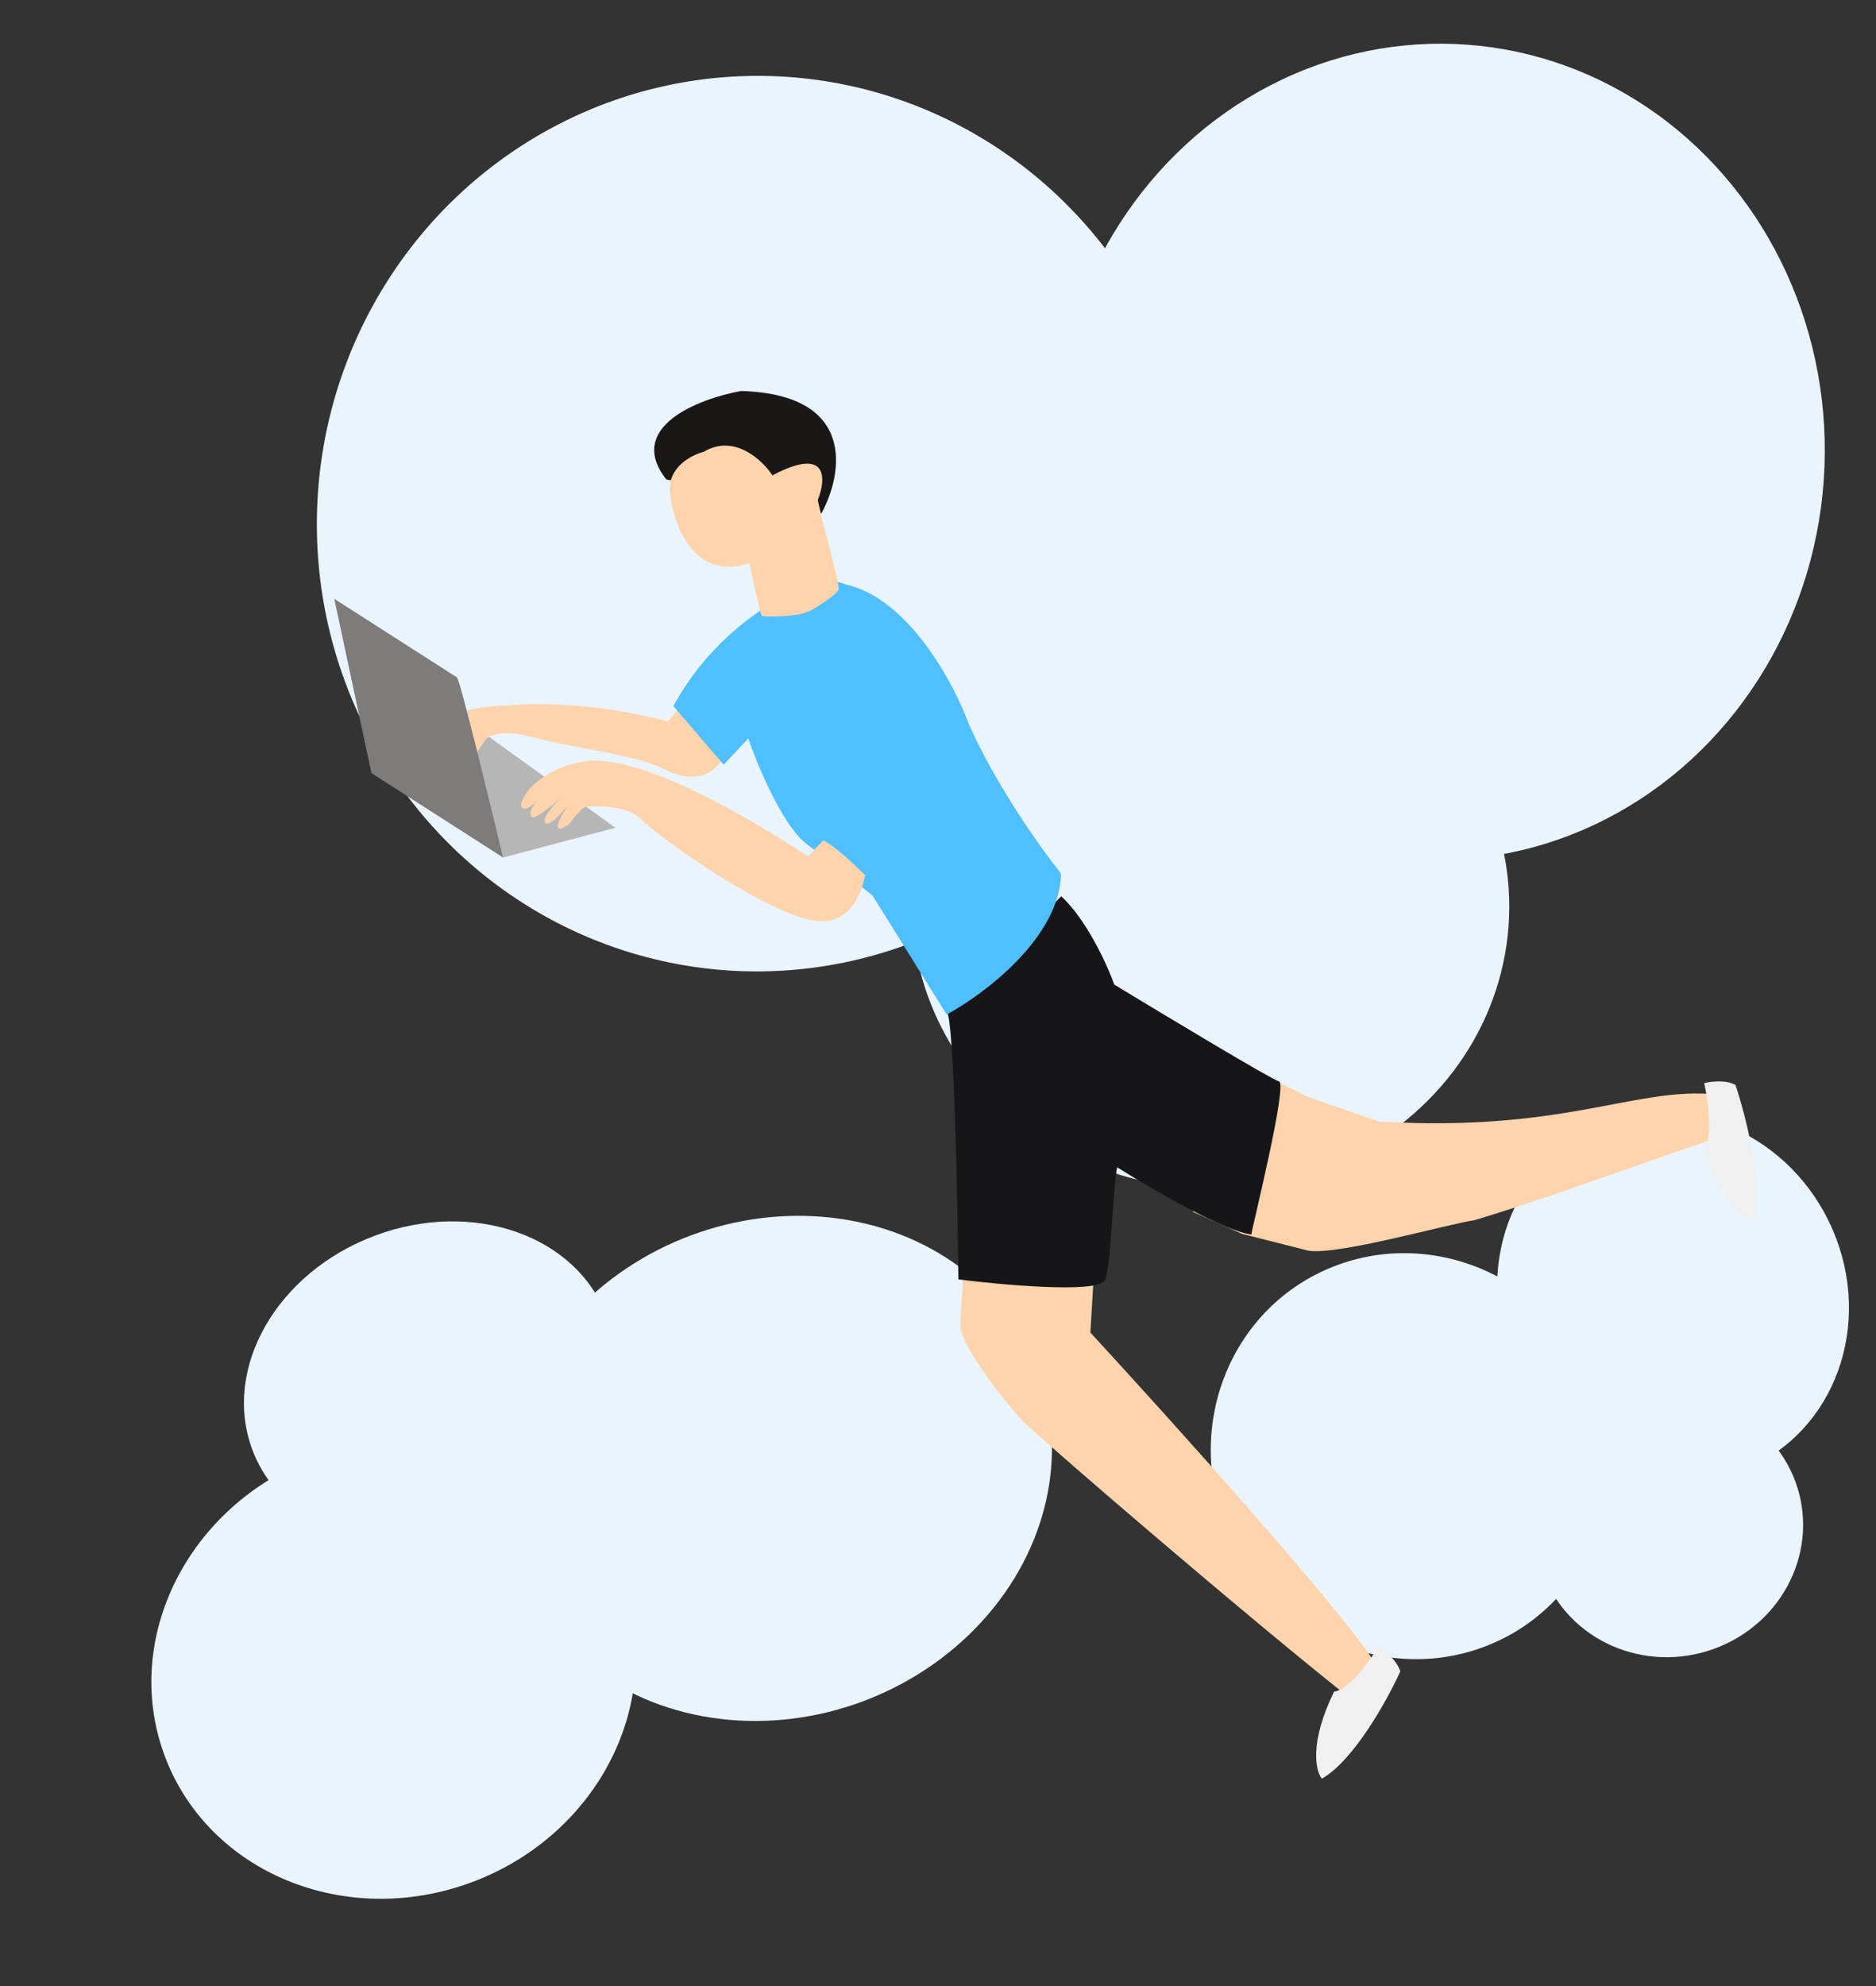<svg width="688" height="728" viewBox="0 0 688 728" fill="none" xmlns="http://www.w3.org/2000/svg">
<rect x="0" y="0" width="688" height="728" fill="#333333" stroke="none"/>
<ellipse rx="141.605" ry="149.664" transform="matrix(-0.999 -0.039 -0.039 0.999 527.636 165.633)" fill="#E9F4FF"/>
<ellipse rx="161.562" ry="164.159" transform="matrix(-0.999 -0.039 -0.039 0.999 277.734 191.924)" fill="#E9F4FF"/>
<ellipse rx="109.609" ry="103.821" transform="matrix(-0.999 -0.039 -0.039 0.999 443.931 331.82)" fill="#E9F4FF"/>
<ellipse rx="89.647" ry="82.978" transform="matrix(0.937 -0.35 -0.347 -0.938 144.331 611.999)" fill="#E9F4FF"/>
<ellipse rx="102.281" ry="91.015" transform="matrix(0.937 -0.35 -0.347 -0.938 284.887 538.195)" fill="#E9F4FF"/>
<ellipse rx="69.391" ry="57.562" transform="matrix(0.937 -0.35 -0.347 -0.938 157.498 506.872)" fill="#E9F4FF"/>
<ellipse rx="63.547" ry="68.345" transform="matrix(-0.922 0.387 0.395 0.919 613.565 475.415)" fill="#E9F4FF"/>
<ellipse rx="72.503" ry="74.964" transform="matrix(-0.922 0.387 0.395 0.919 517.159 533.711)" fill="#E9F4FF"/>
<ellipse rx="49.188" ry="47.41" transform="matrix(-0.922 0.387 0.395 0.919 612.195 559.843)" fill="#E9F4FF"/>
<path d="M399.881 488.401L400.948 470.628L401.215 466.185L353.514 463.321L352.18 485.537C352.172 493.181 367.291 512.138 374.852 520.661C386.364 531.545 458.127 593.13 493.79 621.39L504.133 609.329C491.793 589.732 429.49 520.545 399.881 488.401Z" fill="#FFD4AC"/>
<path d="M513.543 612.613C512.393 608.669 507.784 604.811 505.624 603.376C497.37 616.657 491.278 619.989 489.264 619.995C480.126 638.641 482.455 649.056 484.762 651.933C496.544 645.221 508.858 622.923 513.543 612.613Z" fill="#F0F0F0"/>
<path d="M505.732 411.049L479.969 402.114L462.468 393.419L437.457 444.154L455.556 452.248L478.644 458.094C487.124 461.152 530.217 448.756 540.905 447.181C562.126 440.811 586.039 432.157 628.13 417.509L626.684 400.918C598.064 399.2 571.951 415.025 505.732 411.049Z" fill="#FFD4AC"/>
<path d="M636.469 397.67C633.076 395.689 627.416 396.385 625.01 396.981C628.283 412.816 626.401 419.828 625.051 421.354C631.291 441.734 639.775 447.498 643.237 447.833C646.699 434.079 640.167 408.66 636.469 397.67Z" fill="#F0F0F0"/>
<path d="M351.488 468.932C351.149 437.06 349.834 374.551 347.257 370.574L389.208 328.501C398.597 337.218 406.091 353.722 408.665 360.884C427.684 372.431 466.387 395.693 469.05 396.362C472.379 397.199 459.038 450.546 458.923 452.451C449.077 451.35 422.014 435.582 409.713 427.836C408.21 434.116 407.312 467.825 404.953 469.595C401.087 473.949 367.699 470.967 351.488 468.932Z" fill="#161618"/>
<path d="M271.819 143.303C314.212 144.561 309.136 173.665 301.298 188.059L299.943 188.516L244.314 175.676C229.285 156.435 256.388 146.077 271.819 143.303Z" fill="#1A1717"/>
<path d="M147.751 278.963L179.264 270.026L225.696 303.392L184.491 314.295L147.751 278.963Z" fill="#B6B6B6"/>
<path d="M265.534 277.755C263.542 276.773 254.663 262.129 249.178 259.391L244.934 264.414C229.972 260.33 207.089 256.864 187.284 258.404C183.692 259.132 166.846 257.917 161.494 266.853C160.297 269.213 158.386 274.065 160.313 274.598C160.772 274.856 162.124 274.39 164.089 270.807C162.979 273.115 161.929 276.375 163.865 276.765C164.709 276.209 167.293 273.646 170.884 267.837C169.02 270.909 165.866 277.168 168.152 277.629C168.601 277.538 169.948 277.265 173.089 270.277C172.219 272.763 170.765 277.792 171.908 278.022C172.357 277.931 172.072 279.144 174.439 276.355C174.888 276.264 177.183 271.602 179.265 270.026C182.326 268.828 186.165 267.666 196.138 270.402C210.577 274.363 234.631 276.536 245.512 282.923C247.217 283.025 257.515 289.377 265.534 277.755Z" fill="#FFD4AD"/>
<path d="M184.491 314.295C179.389 292.967 168.871 249.908 167.615 248.304L122.6 219.482L136.223 283.367L184.491 314.295Z" fill="#7E7B7B"/>
<path d="M246.96 258.802C261.147 232.644 284.257 219.21 294.038 215.763C301.047 211.597 307.536 212.963 309.904 214.167C333.036 219.124 349.785 250.325 355.268 265.307C365.181 287.816 381.981 311.291 389.142 320.215C388.638 343.628 360.958 364.389 347.181 371.843L319.954 328.164L295.207 308.841C286.625 301.7 277.766 280.4 274.41 270.643L265.382 280.294L246.96 258.802Z" fill="#4FBFFF"/>
<path d="M283.278 174.223C303.922 163.347 302.957 175.733 299.893 183.286L301.75 191.216C301.75 191.216 308.14 214.875 307.584 216.14C307.027 217.404 303.232 219.998 302.181 220.731C301.13 221.464 298.21 223.65 294.828 224.766C291.447 225.882 280.098 226.322 279.374 225.655C278.65 224.989 274.866 206.396 274.866 206.396C254.448 213.284 246.903 192.197 245.683 180.793C244.636 171.367 253.506 166.745 258.072 165.612C269.257 158.906 279.536 168.558 283.278 174.223Z" fill="#FFD4AD"/>
<path d="M317.312 320.708C315.159 319.05 308.943 311.969 301.96 307.973L296.394 313.828C281.028 303.986 242.664 279.705 219.288 278.81C214.799 278.541 203.67 280.038 195.07 288.186C193.06 290.401 189.585 295.118 191.769 296.269C192.257 296.685 193.993 296.577 197.224 293.258C195.33 295.443 193.277 298.681 195.507 299.679C196.654 299.323 200.381 297.296 206.103 292.033C203.12 294.827 197.81 300.709 200.443 301.886C201.004 301.92 202.688 302.021 208.157 295.342C206.509 297.791 203.54 302.837 204.856 303.425C205.417 303.459 204.78 304.695 208.299 302.358C208.861 302.392 212.01 296.847 214.892 295.746C218.858 295.348 228.092 295.392 233.296 298.763C247.524 311.933 282.091 334.044 296.336 336.938C297.458 337.005 312.611 342.722 317.312 320.708Z" fill="#FFD4AD"/>
</svg>
